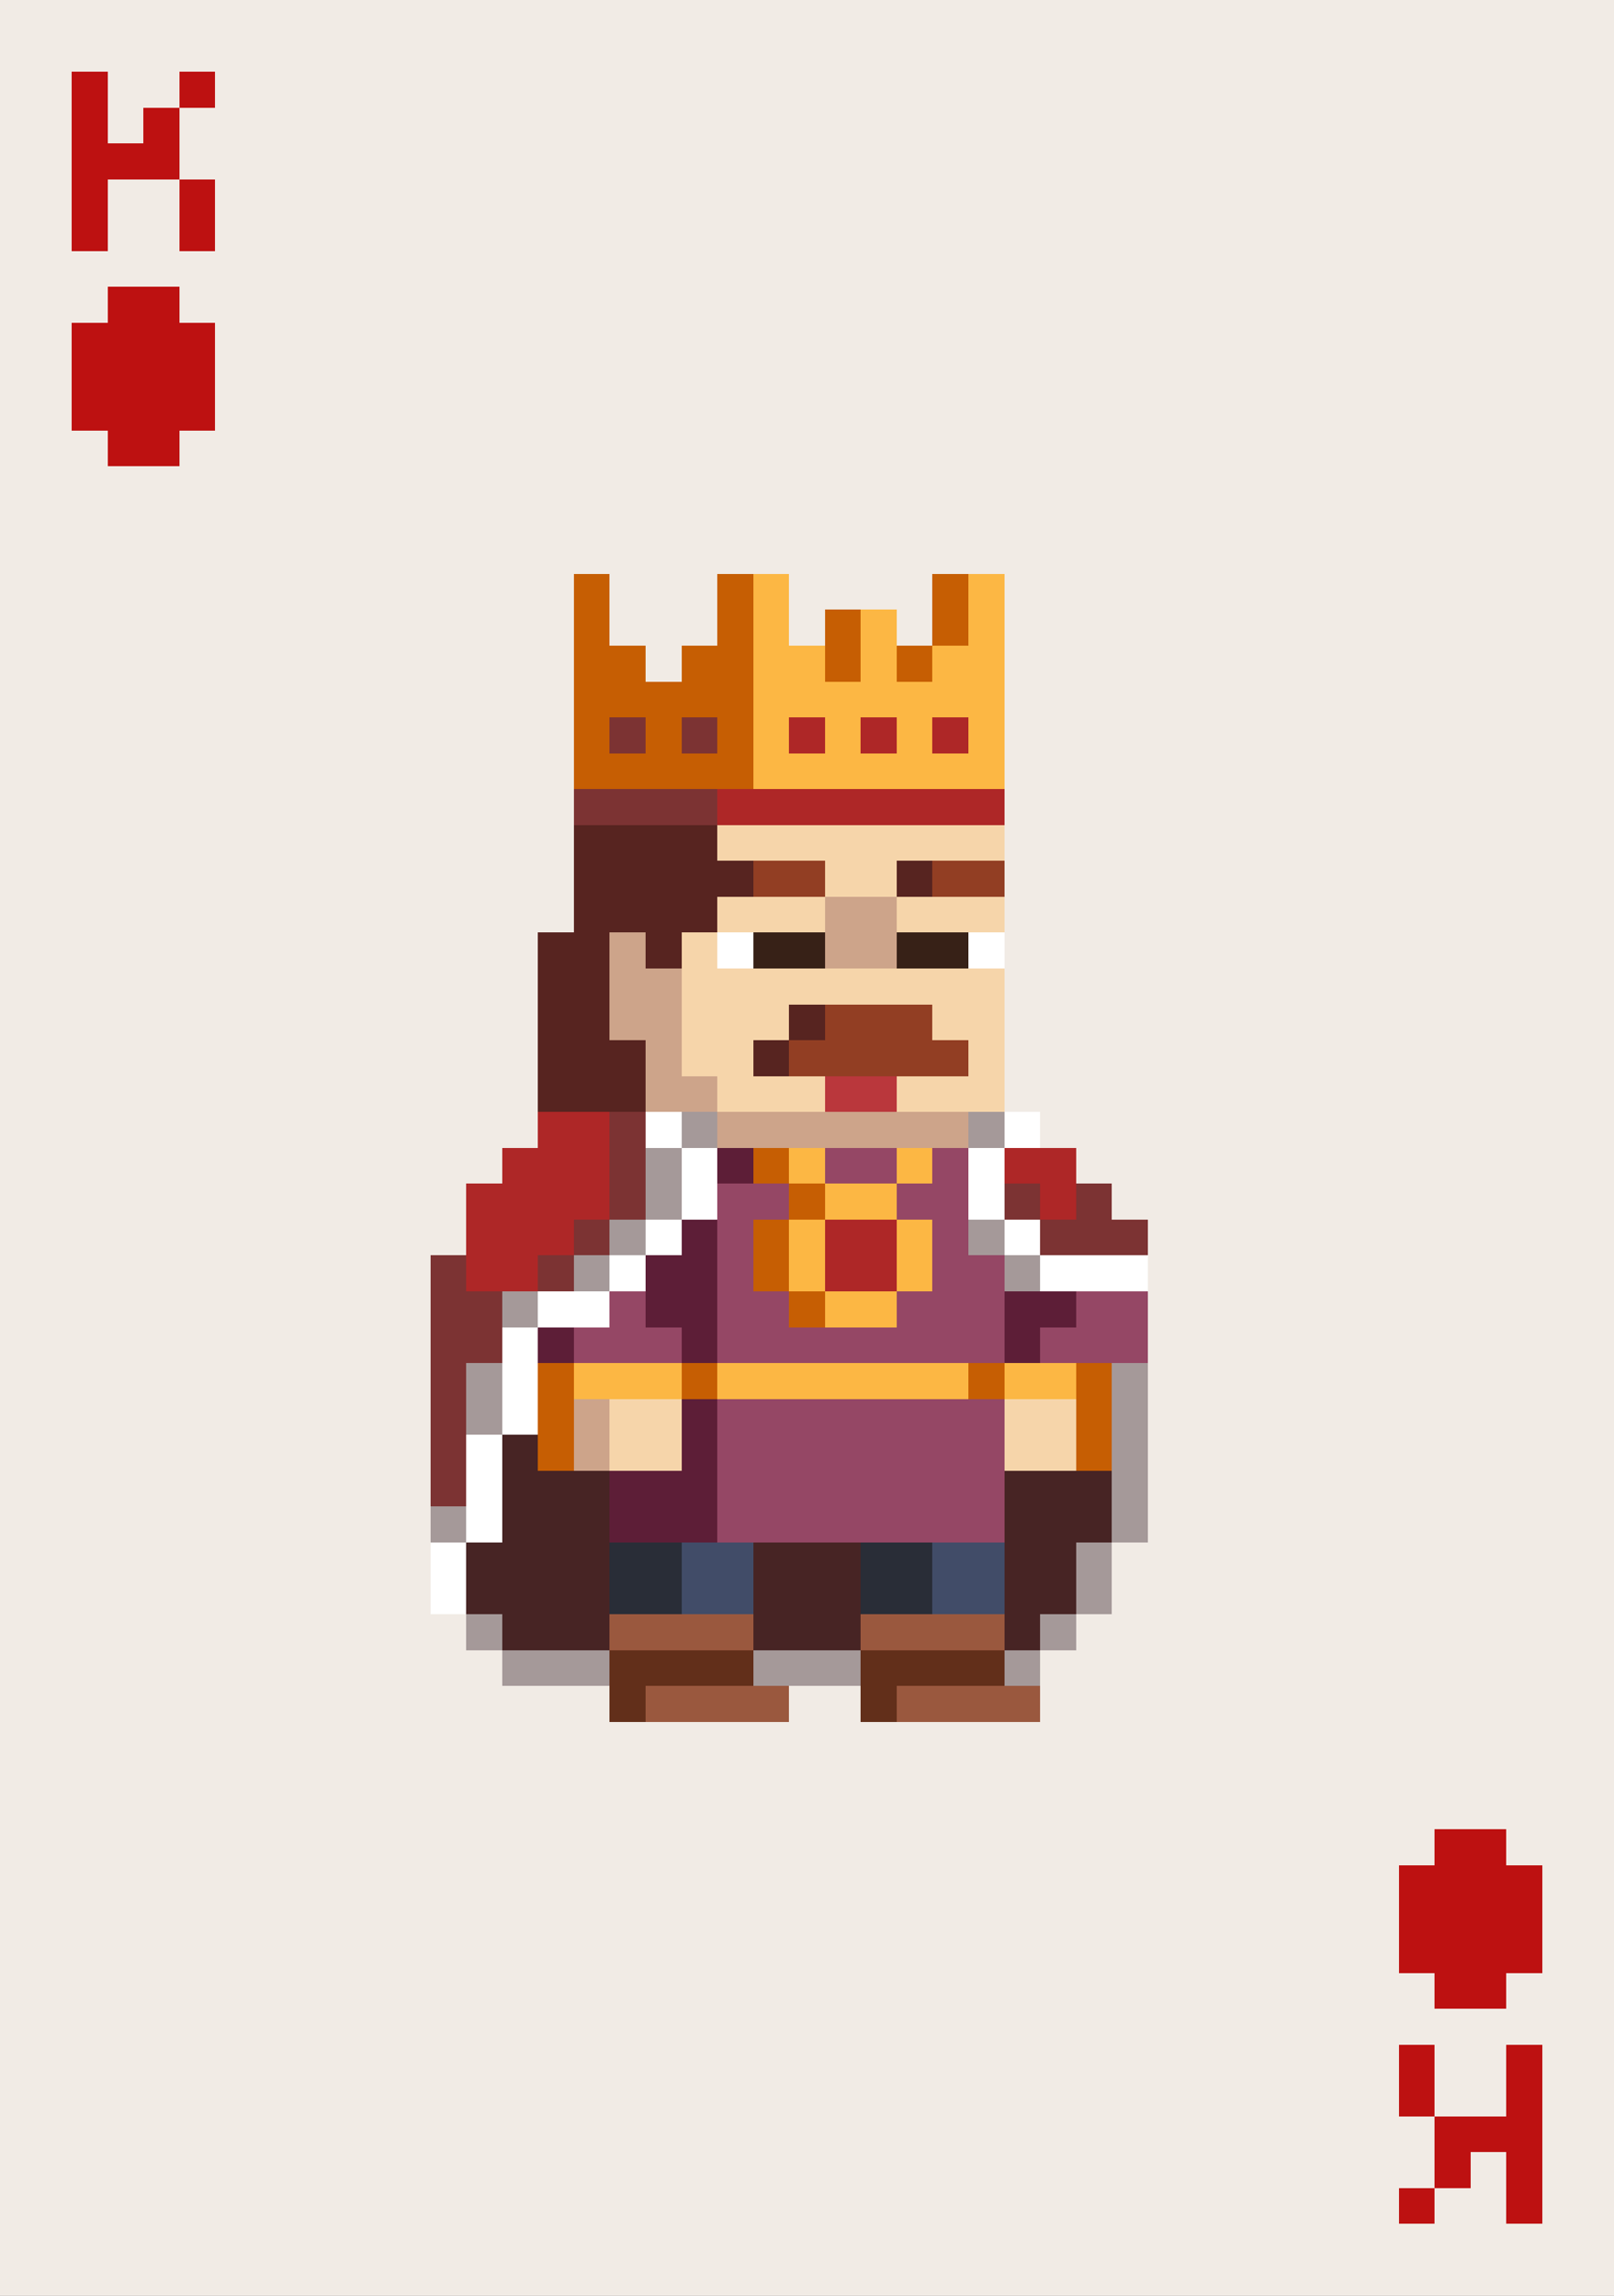 <svg xmlns="http://www.w3.org/2000/svg" viewBox="0 -0.5 45 64" shape-rendering="crispEdges">
<rect x="0" y="-0.5" width="45" height="64" fill="#808080" stroke="none"/>
<path stroke="#f1ebe5" d="M0 0h45M0 1h45M0 2h2M3 2h2M6 2h39M0 3h2M3 3h1M5 3h40M0 4h2M5 4h40M0 5h2M3 5h2M6 5h39M0 6h2M3 6h2M6 6h39M0 7h45M0 8h3M5 8h40M0 9h2M6 9h39M0 10h2M6 10h39M0 11h2M6 11h39M0 12h3M5 12h40M0 13h45M0 14h45M0 15h45M0 16h16M17 16h3M22 16h4M28 16h17M0 17h16M17 17h3M22 17h1M25 17h1M28 17h17M0 18h16M18 18h1M28 18h17M0 19h16M28 19h17M0 20h16M28 20h17M0 21h16M28 21h17M0 22h16M28 22h17M0 23h16M28 23h17M0 24h16M28 24h17M0 25h16M28 25h17M0 26h15M28 26h17M0 27h15M28 27h17M0 28h15M28 28h17M0 29h15M28 29h17M0 30h15M28 30h17M0 31h15M29 31h16M0 32h14M30 32h15M0 33h13M31 33h14M0 34h13M32 34h13M0 35h12M32 35h13M0 36h12M32 36h13M0 37h12M32 37h13M0 38h12M32 38h13M0 39h12M32 39h13M0 40h12M32 40h13M0 41h12M32 41h13M0 42h12M32 42h13M0 43h12M31 43h14M0 44h12M31 44h14M0 45h13M30 45h15M0 46h14M29 46h16M0 47h17M22 47h2M29 47h16M0 48h45M0 49h45M0 50h45M0 51h40M42 51h3M0 52h39M43 52h2M0 53h39M43 53h2M0 54h39M43 54h2M0 55h40M42 55h3M0 56h45M0 57h39M40 57h2M43 57h2M0 58h39M40 58h2M43 58h2M0 59h40M43 59h2M0 60h40M41 60h1M43 60h2M0 61h39M40 61h2M43 61h2M0 62h45M0 63h45" />
<path stroke="#bd1111" d="M2 2h1M5 2h1M2 3h1M4 3h1M2 4h3M2 5h1M5 5h1M2 6h1M5 6h1M3 8h2M2 9h4M2 10h4M2 11h4M3 12h2M40 51h2M39 52h4M39 53h4M39 54h4M40 55h2M39 57h1M42 57h1M39 58h1M42 58h1M40 59h3M40 60h1M42 60h1M39 61h1M42 61h1" />
<path stroke="#c65e03" d="M16 16h1M20 16h1M26 16h1M16 17h1M20 17h1M23 17h1M26 17h1M16 18h2M19 18h2M23 18h1M25 18h1M16 19h5M16 20h1M18 20h1M20 20h1M16 21h5M21 32h1M22 33h1M21 34h1M21 35h1M22 36h1M15 38h1M19 38h1M27 38h1M30 38h1M15 39h1M30 39h1M15 40h1M30 40h1" />
<path stroke="#fcb744" d="M21 16h1M27 16h1M21 17h1M24 17h1M27 17h1M21 18h2M24 18h1M26 18h2M21 19h7M21 20h1M23 20h1M25 20h1M27 20h1M21 21h7M22 32h1M25 32h1M23 33h2M22 34h1M25 34h1M22 35h1M25 35h1M23 36h2M16 38h3M20 38h7M28 38h2" />
<path stroke="#7c3333" d="M17 20h1M19 20h1M16 22h4M17 31h1M17 32h1M17 33h1M28 33h1M30 33h1M16 34h1M29 34h3M12 35h1M15 35h1M12 36h2M12 37h2M12 38h1M12 39h1M12 40h1M12 41h1" />
<path stroke="#ae2727" d="M22 20h1M24 20h1M26 20h1M20 22h8M15 31h2M14 32h3M28 32h2M13 33h4M29 33h1M13 34h3M23 34h2M13 35h2M23 35h2" />
<path stroke="#572420" d="M16 23h4M16 24h5M25 24h1M16 25h4M15 26h2M18 26h1M15 27h2M15 28h2M22 28h1M15 29h3M21 29h1M15 30h3" />
<path stroke="#f6d5aa" d="M20 23h8M23 24h2M20 25h3M25 25h3M19 26h1M19 27h9M19 28h3M26 28h2M19 29h2M27 29h1M20 30h3M25 30h3M17 39h2M28 39h2M17 40h2M28 40h2" />
<path stroke="#923e23" d="M21 24h2M26 24h2M23 28h3M22 29h5" />
<path stroke="#cda48a" d="M23 25h2M17 26h1M23 26h2M17 27h2M17 28h2M18 29h1M18 30h2M20 31h7M16 39h1M16 40h1" />
<path stroke="#ffffff" d="M20 26h1M27 26h1M18 31h1M28 31h1M19 32h1M27 32h1M19 33h1M27 33h1M18 34h1M28 34h1M17 35h1M29 35h3M15 36h2M14 37h1M14 38h1M14 39h1M13 40h1M13 41h1M13 42h1M12 43h1M12 44h1" />
<path stroke="#372117" d="M21 26h2M25 26h2" />
<path stroke="#ba373c" d="M23 30h2" />
<path stroke="#a59999" d="M19 31h1M27 31h1M18 32h1M18 33h1M17 34h1M27 34h1M16 35h1M28 35h1M14 36h1M13 38h1M31 38h1M13 39h1M31 39h1M31 40h1M31 41h1M12 42h1M31 42h1M30 43h1M30 44h1M13 45h1M29 45h1M14 46h3M21 46h3M28 46h1" />
<path stroke="#5d1e37" d="M20 32h1M19 34h1M18 35h2M18 36h2M28 36h2M15 37h1M19 37h1M28 37h1M19 39h1M19 40h1M17 41h3M17 42h3" />
<path stroke="#954765" d="M23 32h2M26 32h1M20 33h2M25 33h2M20 34h1M26 34h1M20 35h1M26 35h2M17 36h1M20 36h2M25 36h3M30 36h2M16 37h3M20 37h8M29 37h3M20 39h8M20 40h8M20 41h8M20 42h8" />
<path stroke="#472424" d="M14 40h1M14 41h3M28 41h3M14 42h3M28 42h3M13 43h4M21 43h3M28 43h2M13 44h4M21 44h3M28 44h2M14 45h3M21 45h3M28 45h1" />
<path stroke="#292d37" d="M17 43h2M24 43h2M17 44h2M24 44h2" />
<path stroke="#414c68" d="M19 43h2M26 43h2M19 44h2M26 44h2" />
<path stroke="#9a583e" d="M17 45h4M24 45h4M18 47h4M25 47h4" />
<path stroke="#622f1a" d="M17 46h4M24 46h4M17 47h1M24 47h1" />
</svg>